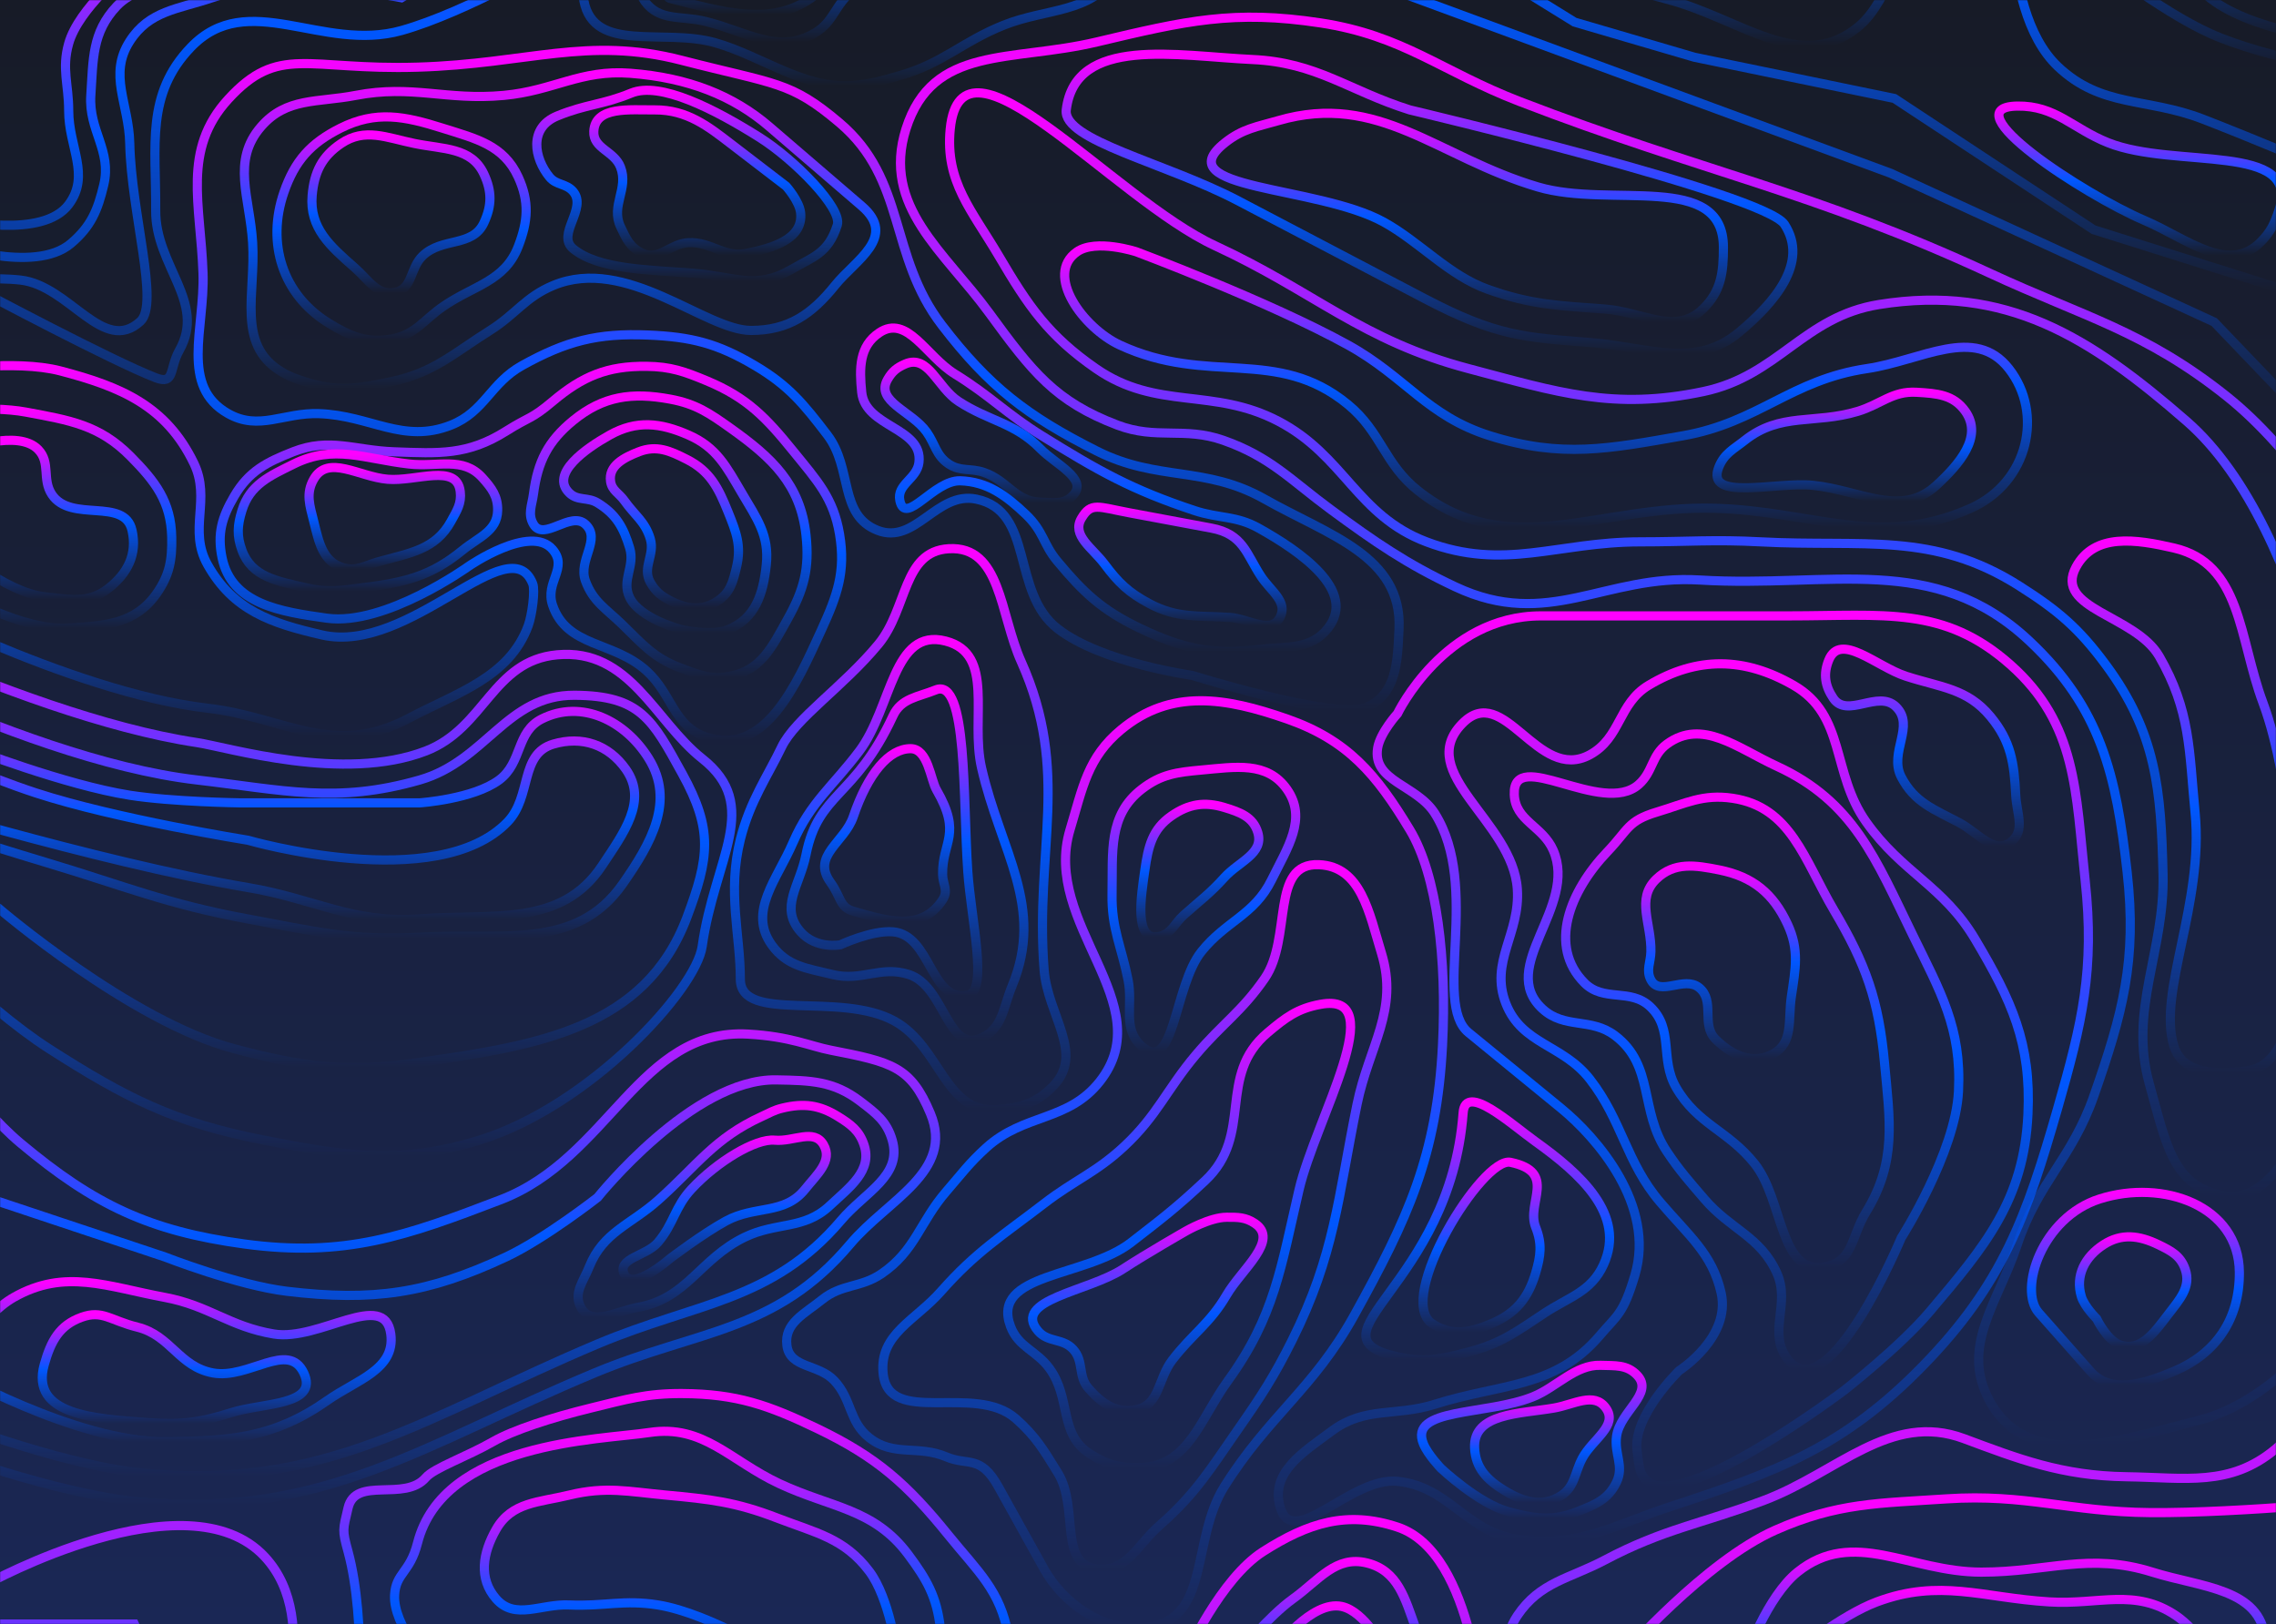 <svg width="1491" height="1064" viewBox="0 0 1491 1064" fill="none" xmlns="http://www.w3.org/2000/svg">
<rect width="1491" height="1064" fill="url(#paint0_linear_17_2)"/>
<mask id="mask0_17_2" style="mask-type:alpha" maskUnits="userSpaceOnUse" x="0" y="0" width="1491" height="1064">
<rect width="1491" height="1064" fill="#D9D9D9"/>
</mask>
<g mask="url(#mask0_17_2)">
<path d="M-164 376L-344 588L-324 643L-232 615L-69 599C-69 599 -12.039 658.762 32 687C82.376 719.301 114.265 735.541 173 747C227.045 757.544 261.384 763.236 314 747C386.21 724.718 456 648.5 460 620C468.131 562.068 499.218 527.995 460 497C429 472.5 412.604 424.62 365 429C322.564 432.905 317.826 476.974 279 492C225.098 512.86 149.5 489.588 129 486.5C9.5 468.5 -164 376 -164 376Z" stroke="url(#paint1_linear_17_2)" stroke-width="6"/>
<path d="M-161 401L-288 576L-311 589L-298 611L-102 576L-1 595C-1 595 85.323 668.9 153 687C199.151 699.343 227.706 702.754 275 696C351.981 685.006 422.639 673.79 450 601C464.703 561.886 467.163 543.6 447 507C427.243 471.137 419.501 455.816 376.5 455.5C331.898 455.172 318.42 498.524 275 511C220.201 526.745 185.637 517.566 129 511C8.68 497.052 -161 401 -161 401Z" stroke="url(#paint2_linear_17_2)" stroke-width="6"/>
<path d="M-147 446L-215 552L-184 557L-147 543L-78 531C-78 531 -12.363 552.328 30 565C81.291 580.342 109.345 592.326 162 602C205.647 610.019 230.698 616.586 275 614C328.617 610.871 377.253 623.036 408 579C426.722 552.185 442.22 524.803 425 497C409.645 472.208 381.097 457.988 355 471C337.936 479.508 342.31 499.634 327 511C310.03 523.598 275 526 275 526H157C157 526 112.844 525.373 85 521C42.763 514.367 -20 490 -20 490L-83 460L-147 446Z" stroke="url(#paint3_linear_17_2)" stroke-width="6"/>
<path d="M-130 461.5L-179.5 533.5L-84 519.5C-84 519.5 63.918 564.935 162.5 581.5C206.137 588.833 230.869 605.231 275 602C323.498 598.449 367.679 607.562 394.5 567C408.475 545.866 424.568 524.73 410 504C398.709 487.933 381.34 481.962 362.5 487.5C340.331 494.017 348.526 521.854 332.5 538.5C286.341 586.446 162.5 550.5 162.5 550.5C162.5 550.5 76.375 536.745 23.5 519.5C-9.008 508.897 -58 487.5 -58 487.5L-130 461.5Z" stroke="url(#paint4_linear_17_2)" stroke-width="6"/>
<path d="M-126 631L-323 678L-373.5 738.5L-360 823.5L-195.5 891L-43.5 949C-43.5 949 37.263 979.04 91.5 984C211.962 995.016 277.863 946.079 389.5 899.5C457.116 871.288 508.371 872.806 557 815C581.408 785.986 625.468 767.738 609.5 729.5C596.679 698.798 584.477 695.899 544 688C530.688 685.402 517.816 679.056 490 677.5C418.728 673.514 399.093 758.73 328 786C265.838 809.845 225.97 823.976 160 815C97.823 806.54 61.627 789.265 13.5 749C-17.429 723.123 -53 670 -53 670L-126 631Z" stroke="url(#paint5_linear_17_2)" stroke-width="6"/>
<path d="M-360 743.5L-344 816.5L-44.5 927C-44.5 927 37.263 959.38 92.5 965C213.217 977.282 279.687 927.631 391.5 880.5C455.875 853.365 505.824 852.788 551 799.5C566.727 780.949 591.218 770.375 584.5 747C581.009 734.853 574.046 729.543 564.122 721.974L563.5 721.5C546.051 708.185 530.955 707.91 509.141 707.512L508.5 707.5C453.811 706.499 391.5 784.5 391.5 784.5C391.5 784.5 356.803 811.637 331.5 823.5C280.14 847.58 244.326 852.714 188 846C155.774 842.159 108 823.5 108 823.5L-9 784.5L-60.5 714L-144 651L-324 691L-360 743.5Z" stroke="url(#paint6_linear_17_2)" stroke-width="6"/>
<path d="M9 850C-12.638 862.304 -33.5 897.5 -33.5 897.5C-33.5 897.5 49.774 944.97 108 944.5C150.905 944.154 179.397 942.173 214.5 917.5C233.708 903.999 259.076 897.276 256 874C252.086 844.382 208.979 878.851 179.5 874C150.437 869.218 136.956 855.389 108 850C69.991 842.926 42.608 830.89 9 850Z" stroke="url(#paint7_linear_17_2)" stroke-width="6"/>
<path d="M53.5 863C38.973 868.202 33.377 878.444 29 894C19.67 927.159 62.143 929.516 96.5 932C118.072 933.559 130.912 932.127 151.5 925.5C171.63 919.02 209.147 920.979 199 899.5C188.875 878.067 162.812 903.795 139.5 899.5C117.27 895.404 111.938 874.949 90 869.5C72.187 865.075 67.131 858.119 53.5 863Z" stroke="url(#paint8_linear_17_2)" stroke-width="6"/>
<path d="M-80.5 386.5C-80.5 386.5 45.197 453.452 136 464C187.242 469.952 217.954 496.994 268 470.5C299.849 453.639 333.479 443.792 346 410C348.535 403.159 350.673 386.795 349 382.5C334 344 268.379 429.175 211 416C177.512 408.311 152.887 399.923 136 370C123.12 347.177 138.413 327.091 127 303.5C108.908 266.103 79.695 253.497 39.5 243C9.839 235.254 -39 243 -39 243L-71.5 266.5L-112 340.5L-80.5 386.5Z" stroke="url(#paint9_linear_17_2)" stroke-width="6"/>
<path d="M-78.5 333L-55 373L-27 389C-27 389 14.967 413.252 44 411.5L44.81 411.451C68.875 410.001 88.594 408.813 102.5 389C111.099 376.749 112.807 366.965 112.5 352C112.024 328.776 101.839 315.511 85.5 299C65.067 278.352 45.554 275.344 17 270C-7.567 265.402 -47 270 -47 270L-78.5 333Z" stroke="url(#paint10_linear_17_2)" stroke-width="6"/>
<path d="M-46 312.5L-30 358.5C-30 358.5 3.175 388.174 29.5 391C45.755 392.745 58.119 395.567 71 385.5C83.628 375.631 90.013 363.137 86.5 347.5C81.576 325.584 46.433 342.708 34 324C27.334 313.968 33.386 303.146 25 294.5C11.813 280.904 -23.5 294.5 -23.5 294.5L-46 312.5Z" stroke="url(#paint11_linear_17_2)" stroke-width="6"/>
<path d="M214 405C183.416 400.736 151.793 395.732 145.5 365.5C142.215 349.717 145.342 338.905 153.5 325C163.025 308.765 174.484 302.892 192 296C215.985 286.563 232.243 295.058 258 296C287.752 297.088 306.308 298.367 331.5 282.5C347.365 272.508 347.662 275.081 362 263C381.609 246.478 397.86 239.718 423.5 240C439.365 240.175 448.353 243.402 463 249.5C489.521 260.542 501.935 273.664 520 296C535.171 314.757 546.008 326.209 550 350C554.144 374.7 548.414 390.222 538 413C521.342 449.437 501.154 495.225 463 483C441.148 475.999 440.514 454.897 423.5 439.5C401.77 419.837 371.459 424.237 362 396.5C356.832 381.346 372.423 372.155 362 360C347.474 343.06 307 371 307 371C307 371 252.299 410.34 214 405Z" stroke="url(#paint12_linear_17_2)" stroke-width="6"/>
<path d="M158.5 334.5C155.52 344.207 155.022 350.961 158.5 360.5C164.947 378.182 181.694 380.63 200 385C214.434 388.446 223.28 386.879 238 385C264.909 381.566 282.01 377.684 303 360.5C313.49 351.913 325.705 348.053 326 334.5C326.201 325.242 322.204 319.875 316 313C303.223 298.841 286.951 306.143 268 304C238.702 300.687 218.926 290.923 192.5 304C176.513 311.912 163.735 317.448 158.5 334.5Z" stroke="url(#paint13_linear_17_2)" stroke-width="6"/>
<path d="M205.5 341.5C208.923 355.217 211.384 368.199 225 372C233.781 374.451 239.22 370.456 248 368C268.456 362.278 285.321 360.143 295.5 341.5C299.319 334.507 302.453 329.91 301.5 322C299.251 303.324 272.746 315.573 254 314C235.126 312.416 214.842 297.524 205.5 314C200.203 323.342 202.9 331.08 205.5 341.5Z" stroke="url(#paint14_linear_17_2)" stroke-width="6"/>
<path d="M375.5 275.5C358.998 288.997 352.29 302.365 349.5 323.5C348.478 331.244 345.54 336.768 349.5 343.5C356.232 354.945 373.723 334.516 383.5 343.5C394.14 353.277 378.563 366.92 383.5 380.5C388.471 394.175 397.064 398.861 407.5 409C420.804 421.927 428.153 430.93 445.5 437.5C457.718 442.128 465.681 445.521 478.5 443C498.822 439.004 505.91 423.587 516 405.5C526.71 386.301 530.397 372.353 528 350.5C524.35 317.219 505.784 299.906 478.5 280.5C464.551 270.579 455.832 264.612 439 261.5C414.03 256.883 395.157 259.424 375.5 275.5Z" stroke="url(#paint15_linear_17_2)" stroke-width="6"/>
<path d="M399.5 285C383.697 293.808 359.999 310.419 373 323C378.503 328.325 384.976 325.491 391.5 329.5C403.549 336.903 408.428 345.458 412.5 359C416.154 371.155 406.964 380.079 412.5 391.5C419.308 405.543 446.5 412.5 446.5 412.5C446.5 412.5 465.963 416.979 477 412.5C494.842 405.258 500.013 389.153 502 370C504.001 350.715 495.836 339.709 486 323C475.765 305.613 469.483 293.089 451 285C432.575 276.936 417.067 275.208 399.5 285Z" stroke="url(#paint16_linear_17_2)" stroke-width="6"/>
<path d="M418.5 296C408.721 299.816 398.395 305.126 400 315.5C400.92 321.444 405.53 323.087 409 328C415.811 337.643 422.629 341.685 426 353C429.177 363.667 420.52 371.812 426 381.5C429.402 387.513 432.878 390.297 439 393.5C449.9 399.202 460.369 400.478 470.5 393.5C478.539 387.962 480.202 381.05 482.482 371.573L482.5 371.5C485.827 357.672 482.324 348.688 477 335.5C470.595 319.635 465.251 308.752 450 301C438.897 295.356 430.103 291.472 418.5 296Z" stroke="url(#paint17_linear_17_2)" stroke-width="6"/>
<path d="M586 669C550.246 649.183 485 670.667 485 641.5C485 612.333 476.369 584.675 485 550C491.25 524.893 503 508.333 512 489.5C521 470.667 552.481 449.928 575.5 422C594.776 398.614 591.246 361.274 621.5 359.5C655.781 357.49 654.932 402.174 669 433.5C701.406 505.661 677.875 556.634 684 635.5C686.305 665.183 710.697 690.099 690 711.5C679.234 722.632 668.937 725.767 653.5 727C618.855 729.766 616.398 685.849 586 669Z" stroke="url(#paint18_linear_17_2)" stroke-width="6"/>
<path d="M519.5 552C508.89 576.534 489.986 597.233 505.5 619C515.586 633.152 528.621 634.365 545.5 638.5C564.466 643.146 576.939 632.438 595.5 638.5C618.915 646.147 620.627 690.305 643 680C656.992 673.555 657.104 660.231 663 646C684.582 593.905 655.565 557.971 643 503C635.493 470.159 652.117 428.426 619.5 420C584.895 411.06 584.469 463.424 563 492C545.616 515.139 530.988 525.436 519.5 552Z" stroke="url(#paint19_linear_17_2)" stroke-width="6"/>
<path d="M528 560C523.977 580.303 510.447 594.539 524.5 610.5C534.675 622.056 550.5 619 550.5 619C550.5 619 571.174 609.325 585 610.5C609.987 612.623 609.373 656.726 634 652C647.5 649.409 636.214 602.555 634 571C630.697 523.925 634 443.5 613 452C601.142 456.799 590.374 457.391 585 469C560 523 536.137 518.933 528 560Z" stroke="url(#paint20_linear_17_2)" stroke-width="6"/>
<path d="M544 578C551.193 587.997 549.918 594.376 559 597C581.5 603.5 603.829 610.396 617.5 589.5C621.5 583.386 617.606 579.443 617.5 573C617.143 551.273 630.441 546.752 613.5 517.5C609.564 510.703 608 490.5 596.5 490.5C582.411 490.5 568.661 506.606 559 535C553.219 551.993 531.506 560.634 544 578Z" stroke="url(#paint21_linear_17_2)" stroke-width="6"/>
<path d="M387 922.5C361.324 928.766 336.068 936.997 323 944.5C306.106 954.199 284.291 961.817 279 968C265.09 984.254 232.943 966.732 228 988C224.63 1002.5 224.069 1002.15 228 1016.5C240.446 1061.95 234.5 1137 234.5 1137L325 1192L472 1205L621.5 1172C621.5 1172 667.492 1113.01 660.5 1071.5C655.555 1042.14 640.208 1029.16 621.5 1006C594.286 972.315 574.534 954.75 535.5 936C503.311 920.539 482.708 913.235 447 913C423.277 912.844 410.047 916.876 387 922.5Z" stroke="url(#paint22_linear_17_2)" stroke-width="6"/>
<path d="M425.5 938.5C392.5 943.5 290.457 944.463 273.5 1011C268.533 1030.49 259.265 1030.51 258.5 1045C257.427 1065.32 282 1091.5 282 1091.5L343 1079L418.5 1072.5L494.5 1107.5L557 1161.5L595 1135C595 1135 619.209 1094.29 616 1066.5C613.653 1046.17 607.216 1034.91 595 1018.5C572.512 988.283 544.618 987.958 510.5 972C478.181 956.883 460.777 933.155 425.5 938.5Z" stroke="url(#paint23_linear_17_2)" stroke-width="6"/>
<path d="M325 1002C316.205 1017.44 313.315 1034.11 325 1047.5C337.37 1061.67 354.209 1050.65 373 1051.5C395.627 1052.53 408.641 1047.88 431 1051.5C465.7 1057.12 513.5 1087.5 513.5 1087.5L563 1127.5L587.5 1083C587.5 1083 582.758 1047.11 569.5 1029.5C553.084 1007.69 534.461 1004.34 509 994.5C481.853 984.009 464.979 982.197 436 979.5C411.503 977.22 396.908 973.692 373 979.5C352.883 984.388 335.247 984.012 325 1002Z" stroke="url(#paint24_linear_17_2)" stroke-width="6"/>
<path d="M515.5 881.5C517.433 896.45 536.181 893.511 546.5 904.5C558.26 917.024 555.991 931.387 569.5 942C585.476 954.551 601.298 946.563 620 954.5C634.09 960.48 642.285 952.911 654 974L684 1028C695.716 1049.09 722.215 1070.31 752.5 1066C792.891 1060.25 780.332 1008.57 802 974C831.163 927.476 860.377 910.022 887 862C922.359 798.221 941.326 757.332 945 684.5C947.807 628.87 941.617 573.5 923.5 543.5C901.63 507.284 882.954 484.914 843 471C802.902 457.035 767.237 450.96 734.5 478C712.349 496.297 709.339 516.006 701 543.5C682.169 605.592 760.628 657.511 720.5 708.5C699.665 734.975 670.923 729.331 646 752C634.855 762.137 629.859 769.108 620 780.5C602.438 800.792 599.673 819.382 577.5 834.5C563.773 843.859 551.428 841.064 538.5 851.5C527.013 860.773 513.607 866.859 515.5 881.5Z" stroke="url(#paint25_linear_17_2)" stroke-width="6"/>
<path d="M578.5 899.5C581.747 935.292 638.58 905.691 665.5 929.5C678.636 941.118 683.748 950.103 693 965C707.082 987.674 692.884 1026 719.5 1028C738.627 1029.44 745.069 1012.14 759.5 999.5C783.408 978.567 792.814 962.559 811 936.5C826.294 914.586 834.568 901.912 846.5 878C874.44 822.007 876.453 784.807 889 723.5C896.852 685.132 916.469 661.947 905 624.5C896.877 597.978 891.714 567.658 864 566.5C831.8 565.154 846.791 614.465 828.5 641C813.591 662.629 800.439 670.921 783.5 691C764.307 713.75 758.252 730.683 736.5 751C718.087 768.198 703.963 773.128 684 788.5C656.563 809.626 639.407 820.031 616.5 846C599.548 865.219 576.185 873.978 578.5 899.5Z" stroke="url(#paint26_linear_17_2)" stroke-width="6"/>
<path d="M787 623.5C769.152 645.852 769.404 704.476 748 685.5C735.02 673.992 742.376 659.016 739 642C734.671 620.175 728.095 608.247 728.5 586C729.01 558.003 725.833 534.109 748 517C760.661 507.228 771.072 505.946 787 504.5C809.316 502.474 830.051 498.713 843 517C856.617 536.229 843.399 555.356 833 576.5C821.666 599.546 803.026 603.43 787 623.5Z" stroke="url(#paint27_linear_17_2)" stroke-width="6"/>
<path d="M662 869C667.164 882.705 678.839 884.689 687.5 896.5C701.806 916.011 693.572 939.536 714 952.5C725.278 959.658 733.647 961.862 747 961.5C778.607 960.643 785.955 930.109 804.5 904.5C835.048 862.316 839.117 830.21 851 779.5C861.897 732.997 911.982 649.401 865 658C849.962 660.753 842.191 666.65 830.5 676.5C796.742 704.941 821.689 743.296 789.5 773.5C769.793 791.992 760.478 798.851 741 814C711.327 837.08 648.744 833.823 662 869Z" stroke="url(#paint28_linear_17_2)" stroke-width="6"/>
<path d="M735.5 831.5C713.037 846.174 662.636 851.544 680 872C686.556 879.723 696.154 876.532 703 884C710.228 891.885 705.977 901.431 713 909.5C721.838 919.654 731.312 926.201 744.5 923.5C759.844 920.357 758.454 903.417 768 891C781.18 873.855 792.605 867.18 803.5 848.5C813.438 831.461 838.413 812.44 822 801.5C815.926 797.451 811.016 797.47 803.776 797.499L803.5 797.5C792.571 797.541 777 806.5 777 806.5C777 806.5 751.34 821.152 735.5 831.5Z" stroke="url(#paint29_linear_17_2)" stroke-width="6"/>
<path d="M542 285C558.751 306.936 549.272 337.505 575 347.5C599.637 357.07 613.602 321.721 639.5 327C677.932 334.833 661.969 388.011 693 412C721.776 434.245 781 442.5 781 442.5C781 442.5 875.5 472 895 463.5C914.979 454.791 915.496 433.771 916.5 412C918.701 364.271 870.079 350.538 828.5 327C789.614 304.986 758.399 315.619 718.5 295.5C672.89 272.501 648.081 253.536 617 213C581.941 167.275 593.952 117.757 550 80.5C517.714 53.131 508.5 55.5 446.5 39.5C384.5 23.5 346.137 41.852 273.5 44C200.862 46.148 182.669 28.777 149.5 65C119.121 98.176 131.483 134.042 133 179C134.231 215.481 117.697 253.086 149.5 271C169.745 282.404 185.778 270.183 209 271C242.886 272.192 263.997 291.041 295.5 278.5C317.52 269.734 321.278 251.003 342 239.5C370.985 223.409 391.376 218.159 424.5 219.5C452.907 220.65 470.023 225.038 494.5 239.5C516.615 252.566 526.41 264.584 542 285Z" stroke="url(#paint30_linear_17_2)" stroke-width="6"/>
<path d="M165.5 159C167.541 192.487 155.056 225.211 183.5 243C189.282 246.616 193.019 247.875 199.5 250C220.652 256.935 234.729 254.64 256.5 250C284.26 244.083 296.963 231.595 321 216.5C337.839 205.925 344.139 194.633 362.5 187C410.394 167.089 462 216.5 492 216.5C516.373 216.5 531.748 206.012 547 187C560.407 170.287 588.126 155.307 564.5 135L504 83C480.373 62.693 450.963 50.927 413 48C380.193 45.471 362.763 59.458 330 62.5C292.281 66.002 270.191 55.305 233 62.5C207.962 67.344 187.687 63.716 171 83C151.528 105.502 163.689 129.298 165.5 159Z" stroke="url(#paint31_linear_17_2)" stroke-width="6"/>
<path d="M186 126C174.491 159.327 185.03 192.928 215 211.5C229.371 220.406 240.374 225.071 257 222C272.021 219.225 277.457 209.719 290 201C310.306 186.883 330.558 184.558 339.5 161.5C345.924 144.933 346.883 132.162 339.5 116C329.935 95.062 311.95 90.93 290 84C265.049 76.122 246.389 72.272 223 84C203.46 93.798 193.135 105.338 186 126Z" stroke="url(#paint32_linear_17_2)" stroke-width="6"/>
<path d="M454 179C424.18 176.734 392 176.5 375.5 163C364.166 153.727 384.961 136.678 375.5 125.5C370.913 120.081 364.506 121.487 360 116C350.009 103.834 346.059 83.811 365 76C383.94 68.19 394.56 68.811 413.5 61C432.44 53.19 468.13 71.513 497.5 90C520.31 104.357 552 136.5 548.5 147.5C542.579 166.107 532.583 168.304 518.5 176.5C494.887 190.242 481.242 181.07 454 179Z" stroke="url(#paint33_linear_17_2)" stroke-width="6"/>
<path d="M232.21 175.245L232.5 175.5C241.59 183.47 247.167 193.975 259 191.5C270.468 189.101 268.47 175.531 277 167.5C289.912 155.343 309.517 162.078 317 146C322.273 134.67 322.298 125.318 317 114C308.771 96.421 290.51 97.921 271.5 94C253.141 90.213 239.06 83.546 223.5 94C210.875 102.483 205.821 112.847 204.5 128C202.642 149.323 216.146 161.162 232.21 175.245Z" stroke="url(#paint34_linear_17_2)" stroke-width="6"/>
<path d="M406.5 109.5C411.966 123.716 400.003 134.725 406.5 148.5C410.286 156.527 412.889 162.398 421 166C431.995 170.883 438.983 159.566 451 159C466.073 158.29 474.21 168.994 489 166C505.956 162.567 526.253 156.711 524.5 139.5C523.712 131.764 515 122 515 122L478.5 94C464.246 83.065 450.154 71.839 429 72C412.45 72.126 389.887 69.474 389 86C388.387 97.426 402.393 98.82 406.5 109.5Z" stroke="url(#paint35_linear_17_2)" stroke-width="6"/>
<path d="M564.5 257C566.822 280.06 604.735 279.985 602 303C600.712 313.839 587.237 317.322 589.5 328C593.078 344.885 611.748 314.507 629 315C646.808 315.509 659.111 324.701 672 337C683.775 348.236 683.327 356.463 692.5 367.5C709.888 388.42 721.974 399.734 746.5 411.5C774.403 424.886 793.778 429.232 824.5 425.5C842.955 423.258 858.526 426.128 870 411.5C889.223 386.994 851.693 361.185 824.5 346C809.652 337.709 798.642 339.851 782.5 334.5C741.221 320.815 719.455 308.425 682.5 285.5C659.296 271.105 648.748 259.324 625.5 245C606.753 233.449 594.292 205.741 576 218C562.81 226.84 562.909 241.201 564.5 257Z" stroke="url(#paint36_linear_17_2)" stroke-width="6"/>
<path d="M753 395.5C771.366 405.267 784.742 403.151 805.5 404.5C818.36 405.336 832.46 415.884 838.5 404.5C843.946 394.236 832.357 387.226 826 377.5C816.33 362.705 814.393 349.905 793.5 346L740 336C719.107 332.095 714.851 328.877 708.5 339.5C701.779 350.743 715.672 358.998 723.5 369.5C732.678 381.812 739.442 388.29 753 395.5Z" stroke="url(#paint37_linear_17_2)" stroke-width="6"/>
<path d="M581.5 248.5C573.126 263.011 597.315 269.329 607 283C612.76 291.132 613.197 298.488 621.5 304C629.194 309.108 635.748 306.551 644.5 309.5C659.978 314.715 665.173 328.547 681.5 329C690.075 329.238 697.15 330.774 703 324.5C712.938 313.842 691.704 304.404 681.5 294C664.592 276.76 648.254 276.148 628 263C614.005 253.916 608.319 231.891 593 238.5C587.535 240.857 584.474 243.345 581.5 248.5Z" stroke="url(#paint38_linear_17_2)" stroke-width="6"/>
<path d="M-9 1038C-9 1038 122.509 965.043 173.5 1020C213.21 1062.8 177.5 1142 177.5 1142L286.5 1216L373.5 1291.5L241 1368.5L-20.5 1414L-351 1447.5L-480 1253L-467 1026.5L-378 904L-206.5 935.5L-9 1038Z" stroke="url(#paint39_linear_17_2)" stroke-width="6"/>
<path d="M-449 1239L-341 1368L-250.5 1398.5L-121.5 1368L68.5 1333.5L182.5 1239L133 1159L88 1064H-31L-190.5 971.5L-365 924L-449 1038.5V1239Z" stroke="url(#paint40_linear_17_2)" stroke-width="6"/>
<path d="M-423 1045V1228L-319.5 1346.5L-220.5 1370.5L-93.5 1346.5L42.5 1303.5L85.5 1195.5L-74 1105L-179.5 1019L-354 956.5L-423 1045Z" stroke="url(#paint41_linear_17_2)" stroke-width="6"/>
<path d="M410 1248L427.5 1344.5L461 1414.5L596 1464L736.5 1362L843.5 1248L971.5 1127C971.5 1127 966.789 1017.48 915.5 1000.5C882.34 989.524 856.97 997.749 827.5 1016.5C799.593 1034.26 777 1084.5 777 1084.5H706.5L683.5 1137.5L641.5 1204L527.5 1221.5L410 1248Z" stroke="url(#paint42_linear_17_2)" stroke-width="6"/>
<path d="M915.5 970.5C884.908 967.358 846.519 1016.69 838.5 987C832.385 964.359 853.678 951.49 872.5 937.5C894.356 921.255 914.036 928.212 940 920C983.564 906.221 1018.38 909.788 1048 875C1059.57 861.409 1063.38 861.053 1071 835.5C1084.66 789.689 1046.13 745.331 1022.5 726L962 676.5C938.373 657.169 970.138 581.021 940 533C928.155 514.128 898.847 511.98 902.5 490C904.163 479.989 915.5 467.5 915.5 467.5C915.5 467.5 946.235 403.5 1009.5 403.5H1171.5C1234.76 403.5 1273.47 396.896 1317 435.5C1360.75 474.302 1359.76 518.855 1366 577C1372.25 635.277 1364.16 669.66 1348 726C1327.53 797.36 1311.76 841.288 1260 894.5C1208.37 947.572 1164.89 964.024 1094.5 987C1056.35 999.455 1033.7 1014.42 994 1008.5C960.314 1003.47 949.381 973.979 915.5 970.5Z" stroke="url(#paint43_linear_17_2)" stroke-width="6"/>
<path d="M958.5 729C950 843 852.824 875.267 916 889C933.985 892.91 945.214 890.236 963 885.5C983.591 880.017 993.743 872.279 1011.5 860.5C1027.92 849.61 1042.33 846.428 1050.5 828.5C1065.39 795.812 1035.2 768.923 1006 748C989.76 736.363 959.985 709.076 958.5 729Z" stroke="url(#paint44_linear_17_2)" stroke-width="6"/>
<path d="M989.5 761.5C971.157 757.654 914 850.5 938 867C950.711 875.739 963.332 873.101 977.5 867C993.139 860.265 1001.17 850.329 1006 834C1009.32 822.765 1010.34 814.884 1006 804C999.624 787.995 1020.5 768 989.5 761.5Z" stroke="url(#paint45_linear_17_2)" stroke-width="6"/>
<path d="M994 582.5C991.028 537.956 926.247 506.338 958 474C985.439 446.056 1007.07 513.172 1041.5 494.5C1061.96 483.403 1060.04 460.968 1080 449C1111.82 429.924 1142.84 430.499 1175 449C1209.3 468.732 1199.65 506.198 1222.5 538.5C1246.2 571.998 1273.06 580.209 1294 615.5C1317.83 655.663 1330.7 683.351 1328.5 730C1325.84 786.371 1300.54 816.29 1264.13 859.351L1264 859.5C1244.81 882.187 1208 911 1208 911C1208 911 1104.5 989 1080 971C1073.28 966.061 1073.73 959.251 1072.5 951C1069.07 927.935 1100 898 1100 898C1100 898 1134.09 876.275 1127.5 847C1121.72 821.338 1106.16 809.466 1087.5 787.5C1065.17 761.21 1062.7 734.213 1041.5 707C1023.74 684.203 997.053 684.401 986.5 657.5C975.751 630.097 995.959 611.87 994 582.5Z" stroke="url(#paint46_linear_17_2)" stroke-width="6"/>
<path d="M1058 678.5C1083.9 698.158 1073.93 727.467 1092 754.5C1100.57 767.329 1106.47 773.776 1116.5 785.5C1133.74 805.642 1153.06 809.85 1164 834C1173.26 854.452 1157.38 873.544 1171.5 891C1198.26 924.089 1245.5 811 1245.5 811C1245.5 811 1280.99 755.199 1283 715C1285.08 673.344 1271.26 649.996 1253 612.5C1228.73 562.686 1214.33 525.164 1164 502C1137.94 490.009 1115.16 470.584 1092 487.5C1081.81 494.944 1082.97 505.657 1073.5 514C1049.54 535.105 990.896 488.59 992 520.5C992.601 537.878 1010.54 541.065 1017.5 557C1033.79 594.305 980.493 633.494 1010.5 661C1025.07 674.358 1042.25 666.548 1058 678.5Z" stroke="url(#paint47_linear_17_2)" stroke-width="6"/>
<path d="M1053 558C1028.32 583.845 1013.95 619.835 1038 644C1050.59 656.653 1068 647.268 1081 659.5C1096.83 674.395 1087.13 693.677 1098 712.5C1112.02 736.775 1132.05 740.56 1149.5 762.5C1168.41 786.273 1165.64 835.547 1195.5 830C1214.24 826.519 1212.54 810.253 1222.5 794C1242.65 761.125 1238.06 734.393 1234.5 696C1230.72 655.236 1222.33 631.744 1201.5 596.5C1181.81 563.176 1173.29 528.709 1135 523C1115.57 520.102 1104.32 526.343 1085.5 532C1066.15 537.817 1066.95 543.387 1053 558Z" stroke="url(#paint48_linear_17_2)" stroke-width="6"/>
<path d="M732 278.5C757.629 288.25 775.636 279.392 801.5 288.5C832.408 299.385 845.598 314.592 872 334C900.585 355.012 921.386 369.424 953.5 384.5C1014.46 413.119 1051.11 376.198 1113.5 380C1199.13 385.218 1266.99 361.252 1329.5 420C1376.3 463.984 1386.36 507.671 1393.5 571.5C1399.95 629.187 1390.72 663.729 1371.5 718.5C1357.39 758.712 1334.96 775.063 1321.5 815.5C1308.67 854.062 1283.89 882.402 1303.5 918C1329.42 965.057 1388.4 943.59 1440.5 930.5C1529.03 908.26 1596 756 1596 756L1615.5 502C1615.5 502 1546.75 329.781 1458.5 259.5C1405.14 217.009 1365.38 207.699 1303.5 179C1187.33 125.121 1114.97 112.589 995.5 66.5C944.384 46.781 919.166 23.235 865 15C808.233 6.369 777.013 13.6 718.5 27.5C662.171 40.882 610.972 29.302 593.5 84.5C577.436 135.251 618.779 164.942 648 205C676.286 243.775 691.26 263.001 732 278.5Z" stroke="url(#paint49_linear_17_2)" stroke-width="6"/>
<path d="M718 241.5C686.826 219.889 673.742 200.69 654.5 168C636.785 137.906 619.057 119.251 622.5 84.5C629.8 10.811 728.804 129.885 796 161C861.378 191.274 892.348 223.076 962 241.5C1020.42 256.953 1056.88 268.989 1116 256.5C1165.04 246.14 1181.51 207.429 1231 199.5C1314.11 186.186 1369.06 220.687 1432.5 276C1514.96 347.89 1538 535.5 1538 535.5L1524 699C1524 699 1498.9 790.547 1457.5 783.5C1423.38 777.693 1419.28 750.201 1408 710C1394.45 661.699 1418.15 623.152 1417 573C1415.72 517.357 1412.58 480.263 1379.5 435.5C1361.76 411.489 1348.19 400.021 1323 384C1266.33 347.964 1220.56 358.576 1153.5 355C1122.69 353.357 1105.35 355 1074.5 355C1019.83 355 985.635 374.349 934.5 355C888.807 337.711 880.796 298.633 837.5 276C794.453 253.497 757.919 269.174 718 241.5Z" stroke="url(#paint50_linear_17_2)" stroke-width="6"/>
<path d="M820.5 39C771.196 36.736 704.408 22.998 698.5 72C696.089 92 763.356 106.506 811 131.5L933 195.5C980.644 220.493 998.407 220.933 1042.5 224.5C1080.36 227.562 1110.38 241.876 1139.5 217.5C1162.39 198.345 1185.27 172.023 1169 147C1156 127 923.5 72 923.5 72C883.225 59.274 862.694 40.937 820.5 39Z" stroke="url(#paint51_linear_17_2)" stroke-width="6"/>
<path d="M733.5 226C709.737 214.938 683.997 179.989 705.5 165C717.995 156.291 744.5 165 744.5 165C744.5 165 831.251 197.453 883 226C920.753 246.826 934.867 272.575 976 285.5C1023.13 300.309 1053.84 294.044 1102.5 285.5C1151.84 276.836 1173.44 248.831 1223 241.5C1258.93 236.186 1293.59 212.92 1316 241.5C1338.86 270.65 1329 316 1291 333C1231.11 359.792 1188.58 334.801 1123 333C1047.13 330.917 988.46 368.665 929 321.5C906.709 303.818 904.976 283.073 883 265C836.399 226.674 791.5 253 733.5 226Z" stroke="url(#paint52_linear_17_2)" stroke-width="6"/>
<path d="M1424 359C1399.19 353.275 1372.09 349.089 1360 371.5C1345.17 398.977 1398.87 402.969 1414.5 430C1435.06 465.552 1434.04 491.624 1438 532.5C1443.77 592.027 1413.5 650 1424 685C1429.75 704.163 1452.7 704.362 1472.5 701.5C1511.43 695.873 1504.5 606 1504.5 606C1504.5 606 1502.63 514.326 1482.5 460.5C1466.47 417.648 1468.58 369.285 1424 359Z" stroke="url(#paint53_linear_17_2)" stroke-width="6"/>
<path d="M877 1153L818 1115.5L811 1083.5C811 1083.5 830.854 1059.1 847 1047.5C864.091 1035.22 875.067 1018.95 895.5 1024C915.821 1029.02 920.441 1047.29 927.5 1067C935.665 1089.79 927.5 1129 927.5 1129L877 1153Z" stroke="url(#paint54_linear_17_2)" stroke-width="6"/>
<path d="M835.5 1080.5V1102L869.5 1127L907 1117.5V1080.5C907 1080.5 894.113 1055.78 879 1052.5C859.256 1048.22 835.5 1080.5 835.5 1080.5Z" stroke="url(#paint55_linear_17_2)" stroke-width="6"/>
<path d="M1143 288.5C1166.39 269.978 1188.43 278.096 1217 269.5C1232.14 264.946 1239.72 256.076 1255.5 257C1268.89 257.784 1279.76 258.542 1287.5 269.5C1299.24 286.114 1283.47 304.226 1268.5 318C1245.37 339.287 1219.26 321.363 1188 318C1163.48 315.362 1116.81 328.886 1126 306C1129.55 297.158 1135.53 294.415 1143 288.5Z" stroke="url(#paint56_linear_17_2)" stroke-width="6"/>
<path d="M906.5 145.5C862.719 121.322 763.309 124.571 802.5 93.5C814.093 84.309 823.293 83.128 837.5 79C903.306 59.879 941.783 103.072 1007.5 122.5C1055.35 136.645 1128.93 112.107 1129 162C1129.02 178.672 1127.5 190.924 1115.5 202.5C1097.51 219.854 1076.42 204.381 1051.5 202.5C1021.09 200.205 1003.21 199.778 974.5 189.5C949.162 180.43 930.059 158.511 906.5 145.5Z" stroke="url(#paint57_linear_17_2)" stroke-width="6"/>
<path d="M987.5 1141.5L896.5 1226L857.5 1252L734.5 1392.5L760.5 1464L887.5 1509.5L1090.5 1516L1137 1392.5L1155.5 1275.5L1212.5 1204L1367 1226L1498.5 1295L1580 1161L1657 1001.5L1598.5 891L1527 878C1527 878 1514.63 929.484 1490.5 949.5C1460.7 974.221 1431.72 968.031 1393 967.5C1350.28 966.914 1321.5 955.5 1286.5 942.5C1238.36 924.62 1203.56 964.91 1155.5 983C1114.9 998.28 1089.83 1001.7 1051.5 1022C1028 1034.45 1008.83 1036.42 994 1058.5C975.867 1085.49 987.5 1141.5 987.5 1141.5Z" stroke="url(#paint58_linear_17_2)" stroke-width="6"/>
<path d="M787.5 1452.5L761.5 1392.5L898 1271.5L998 1165L1015 1103L1063 1084.5C1063 1084.5 1116.83 1022.98 1163 1002.5C1203.65 984.471 1230.63 984.973 1275 982C1327.14 978.506 1356.25 990.573 1408.5 991C1467.96 991.486 1560.5 982 1560.5 982L1521.5 1095L1488 1171.5L1303.5 1165L1195.5 1182L1133 1271.5L1120 1384.5L1063 1492.5L882.5 1486L787.5 1452.5Z" stroke="url(#paint59_linear_17_2)" stroke-width="6"/>
<path d="M1163 1157.5L1342.5 1141.5L1451.5 1128.5C1451.5 1128.5 1486.42 1098.66 1484 1074C1480.71 1040.54 1442.08 1040.07 1410 1030C1368.27 1016.9 1341.74 1030 1298 1030C1250.94 1030 1214.17 1000.51 1177.5 1030C1157.56 1046.04 1143.5 1086 1143.5 1086L1163 1157.5Z" stroke="url(#paint60_linear_17_2)" stroke-width="6"/>
<path d="M1175 1083.5L1190.5 1135L1314 1118.5H1412.5L1455.5 1092.5C1455.5 1092.5 1440.19 1068.38 1425.5 1058.5C1398.45 1040.3 1375.04 1051.52 1342.5 1049.5C1298.46 1046.76 1270.84 1034.06 1229.5 1049.5C1206 1058.28 1175 1083.5 1175 1083.5Z" stroke="url(#paint61_linear_17_2)" stroke-width="6"/>
<path d="M1085 576C1071.64 588.939 1081.88 604.904 1081.5 623.5C1081.35 630.723 1078.14 635.603 1081.5 642C1087.29 653.027 1103.26 639.238 1113 647C1123.91 655.697 1114.03 671.236 1124 681C1134.79 691.57 1148.23 697.719 1161.5 690.5C1175.01 683.152 1171.27 668.213 1173.5 653C1176.2 634.621 1178.82 622.347 1171 605.5C1161.64 585.337 1148.29 574.402 1126.5 570C1110.45 566.757 1096.76 564.608 1085 576Z" stroke="url(#paint62_linear_17_2)" stroke-width="6"/>
<path d="M1245.5 509C1237.2 493.008 1254.93 475.542 1242 463C1230.4 451.754 1210.02 470.904 1201 457.5C1195.51 449.341 1194.34 441.625 1198 432.5C1205.51 413.807 1229.35 436.766 1248.5 443C1271.34 450.433 1288.71 450.976 1304 469.5C1317.44 485.788 1319.47 499.906 1320.5 521C1321.08 532.954 1326.9 544.09 1317.5 551.5C1306.39 560.259 1296 545.625 1283.5 539C1266.79 530.146 1254.21 525.782 1245.5 509Z" stroke="url(#paint63_linear_17_2)" stroke-width="6"/>
<path d="M1004.5 915C973.594 927.563 922.611 922 932.5 946C935.431 953.115 944 962 944 962C944 962 968.555 985.2 988.5 990.5C1005.3 994.963 1016.82 996.843 1033 990.5L1033.08 990.469C1044.86 985.852 1053.56 982.437 1059 971C1064.03 960.418 1057.42 952.609 1059 941C1061.22 924.663 1083.84 912.965 1072.5 901C1065.82 893.953 1058.2 894.838 1048.5 894.5C1032.26 893.934 1019.55 908.881 1004.5 915Z" stroke="url(#paint64_linear_17_2)" stroke-width="6"/>
<path d="M1018 922.5C995.624 926.342 965.025 925.817 966 948.5C966.572 961.813 974.128 969.556 985.5 976.5C997.887 984.064 1010.26 987.792 1022.5 980C1031.8 974.084 1031.37 965.253 1036.5 955.5C1043.13 942.899 1060.28 934.082 1052 922.5C1044.28 911.699 1031.09 920.253 1018 922.5Z" stroke="url(#paint65_linear_17_2)" stroke-width="6"/>
<path d="M431.5 786C456.725 763.383 468.184 745.58 499 731.5C504.178 729.134 506.967 727.339 512.5 726C526.511 722.611 536.752 723.898 549 731.5C557.336 736.675 562.871 740.701 566 750C571.715 766.987 556.583 777.75 543.5 790C526.634 805.792 508.826 800.493 488 810.5C458.516 824.668 450.2 850.739 418 856.5C403.584 859.08 387.354 869.442 380.5 856.5C375.554 847.16 382.074 839.814 386 830C395.181 807.05 413.096 802.501 431.5 786Z" stroke="url(#paint66_linear_17_2)" stroke-width="6"/>
<path d="M453 779C442.001 790.818 441.448 801.692 431 814C423.313 823.055 403.858 824.293 409 835C414.374 846.189 439 824.5 439 824.5C439 824.5 460.435 808.232 475.5 800C494.719 789.499 513.87 796.143 527.5 779C535.128 769.406 545.658 760.597 539.5 750C533.194 739.148 519.997 748.172 507.5 747C495.003 745.828 469.815 760.933 453 779Z" stroke="url(#paint67_linear_17_2)" stroke-width="6"/>
<path d="M750 570C747.538 587.213 742.535 617.313 759.5 613.5C767.601 611.68 769.307 605.031 775.5 599.5C786.012 590.112 792.563 585.469 802 575C811.622 564.325 828.061 559.286 824 545.5C820.965 535.199 812.281 532.103 802 529C788.939 525.058 778.735 526.76 767.5 534.5C754.771 543.269 752.188 554.699 750 570Z" stroke="url(#paint68_linear_17_2)" stroke-width="6"/>
<path d="M1335.5 860C1322.22 844.965 1337.53 797.608 1375.5 785.5C1416.99 772.269 1466.68 789.957 1467 833.5C1467.23 863.935 1452.05 886.694 1424 898.5C1404.38 906.756 1382.78 913.535 1369.5 898.5L1335.5 860Z" stroke="url(#paint69_linear_17_2)" stroke-width="6"/>
<path d="M1378 815.5C1365.89 823.352 1359.33 835.681 1363.5 849.5C1365.49 856.085 1373.5 864 1373.5 864C1373.5 864 1380.19 877.94 1388.5 881C1402.33 886.094 1411.54 872.697 1420.5 861C1427.98 851.241 1435.5 843.127 1431.5 831.5C1428.49 822.744 1422.34 819.528 1414 815.5C1401.34 809.384 1389.8 807.853 1378 815.5Z" stroke="url(#paint70_linear_17_2)" stroke-width="6"/>
<path d="M1450.5 211L1529 293L1570.5 219.5L1665.5 166L1686 68.5H1581V-139L1543 -287.5L1272 -313.5L1081.5 -242.5L956.5 -109L909 -8L1238.5 113.5L1450.5 211Z" stroke="url(#paint71_linear_17_2)" stroke-width="6"/>
<path d="M951.5 -35L1031.5 14.5L1110 37.5L1241 64.5L1371.5 150.5L1500 191L1527.5 112.5C1527.5 112.5 1476.24 90.856 1443 78C1406.19 63.764 1376.59 70.715 1348 43.5C1307.03 4.501 1319.5 -98.5 1319.5 -98.5L1276.5 -234H1176.5L1019.5 -154L951.5 -35Z" stroke="url(#paint72_linear_17_2)" stroke-width="6"/>
<path d="M1370.5 -28L1333.5 -229L1357.5 -273L1502.5 -221L1546.5 -106.5V48C1546.5 48 1484.27 38.346 1448 22C1415.16 7.201 1370.5 -28 1370.5 -28Z" stroke="url(#paint73_linear_17_2)" stroke-width="6"/>
<path d="M1092 -154L1039.5 -54.5L1031.5 -20C1031.5 -20 1067.97 -6.737 1092 -0.5C1140.08 11.981 1180.09 49.11 1218 17C1237.86 0.18 1248 -42.5 1248 -42.5V-144.5L1188.5 -183L1092 -154Z" stroke="url(#paint74_linear_17_2)" stroke-width="6"/>
<path d="M1392 -81.5L1363.5 -191L1386 -228L1438.5 -177L1512 -87.5L1539.5 28C1539.5 28 1481.07 21.846 1451.5 1.5C1418.65 -21.109 1392 -81.5 1392 -81.5Z" stroke="url(#paint75_linear_17_2)" stroke-width="6"/>
<path d="M1493 137.5C1507.65 92.85 1424.64 110.941 1381 93.5C1357.73 84.201 1346.55 69.106 1321.5 69.5C1277.67 70.189 1364.71 127.228 1405 144.5C1432.74 156.392 1459.76 179.94 1481 158.5C1487.65 151.789 1490.05 146.474 1493 137.5Z" stroke="url(#paint76_linear_17_2)" stroke-width="6"/>
<path d="M468.5 28C499.11 36.708 526.779 58.57 558.5 56C570.829 55.001 577.608 52.905 589.5 49.5C617.877 41.375 630.103 27.486 657.5 16.5C685.469 5.284 714.782 8.899 731 -16.5C744.661 -37.895 731 -72 731 -72L657.5 -108L578 -146L496 -122.5L444 -52.5C444 -52.5 376.71 -29.879 382.5 0.5C389.101 35.137 434.585 18.352 468.5 28Z" stroke="url(#paint77_linear_17_2)" stroke-width="6"/>
<path d="M455 -56C455 -56 407.301 -19.63 422.5 1C432.133 14.074 446.225 10.141 462 14C489.46 20.718 509.678 35.91 534 21.5C546.374 14.168 547.088 2.755 558.5 -6C590.133 -30.27 660 -17 660 -17L676.5 -69L575 -130L515.5 -112.5L455 -56Z" stroke="url(#paint78_linear_17_2)" stroke-width="6"/>
<path d="M531 -1C504.178 17.556 472.5 7.5 439 -1C433.434 -2.412 443.5 -15 443.5 -15L461.5 -36.5L486.5 -59.5L517 -96L558.5 -112L586 -72.5L607 -28.5L546 -24C546 -24 544.985 -10.675 531 -1Z" stroke="url(#paint79_linear_17_2)" stroke-width="6"/>
<path d="M366 -27.5L462.5 -148.5L428.5 -272.5L351.5 -318L93.5 -302.5L-69 -289.5C-133.167 -224.333 -263.5 -91.5 -271.5 -81.5C-279.5 -71.5 -322.167 74.667 -342.5 146.5L-294 292L-200 354.5L-114.5 255L-12 191C-12 191 73.5 236.5 102 247.5C114.758 252.424 110.767 241.403 117.5 229.5C135.343 197.955 101.777 174.241 102 138C102.263 95.26 95.411 61.842 125 31C162.428 -8.013 210.946 34.603 263 20C305.649 8.035 366 -27.5 366 -27.5Z" stroke="url(#paint80_linear_17_2)" stroke-width="6"/>
<path d="M-265.5 243.5L-203 325L-178.5 293.5L-110.5 230.5L-30.5 183.5C-30.5 183.5 -3.571 181.54 13.5 183.5C45.707 187.199 67.662 232.891 92 210.5C104.5 199 85.997 139.567 85 94C84.427 67.841 70.868 49.021 85 27C97.879 6.932 116.417 6.156 139 -1.5C184.861 -17.048 263 -1.5 263 -1.5L323 -37L407 -145.5V-209.5L281.5 -221L31 -189.5L-103 -121.5L-265.5 27V243.5Z" stroke="url(#paint81_linear_17_2)" stroke-width="6"/>
<path d="M-233 222L-204.5 300.5L-156 222L-83 195L-35 159.5C-35 159.5 22.235 180.096 46.5 159.5C59.629 148.356 64.044 137.76 68 121C73.303 98.532 57.977 85.535 59.5 62.5C61.069 38.761 60.19 21.32 76.5 4C95.109 -15.762 143.5 -14.5 143.5 -14.5H259L289 -61.5L266 -120L76.5 -105.5L-101.5 -61.5L-184.5 79.5L-233 222Z" stroke="url(#paint82_linear_17_2)" stroke-width="6"/>
<path d="M-160 116.5L-206 229.5L-144.5 191L-89 169.5L-27.5 144C-27.5 144 27.9 156.901 45 134C59.37 114.756 45 96.517 45 72.5C45 55.317 40.308 45.03 45 28.5C51.603 5.236 83.5 -20 83.5 -20L173.5 -57H90.5L-42 -16L-160 116.5Z" stroke="url(#paint83_linear_17_2)" stroke-width="6"/>
</g>
<defs>
<linearGradient id="paint0_linear_17_2" x1="745.5" y1="0" x2="745.5" y2="1064" gradientUnits="userSpaceOnUse">
<stop stop-color="#171B27"/>
<stop offset="1" stop-color="#1A2755"/>
</linearGradient>
<linearGradient id="paint1_linear_17_2" x1="67.691" y1="376" x2="67.691" y2="757.154" gradientUnits="userSpaceOnUse">
<stop stop-color="#FF00FF"/>
<stop offset="0.5" stop-color="#0057FF"/>
<stop offset="1" stop-color="#0057FF" stop-opacity="0"/>
</linearGradient>
<linearGradient id="paint2_linear_17_2" x1="75.288" y1="401" x2="75.288" y2="699.412" gradientUnits="userSpaceOnUse">
<stop stop-color="#FF00FF"/>
<stop offset="0.5" stop-color="#0057FF"/>
<stop offset="1" stop-color="#0057FF" stop-opacity="0"/>
</linearGradient>
<linearGradient id="paint3_linear_17_2" x1="108.731" y1="446" x2="108.731" y2="614.572" gradientUnits="userSpaceOnUse">
<stop stop-color="#FF00FF"/>
<stop offset="0.5" stop-color="#0057FF"/>
<stop offset="1" stop-color="#0057FF" stop-opacity="0"/>
</linearGradient>
<linearGradient id="paint4_linear_17_2" x1="118.123" y1="461.5" x2="118.123" y2="602.416" gradientUnits="userSpaceOnUse">
<stop stop-color="#FF00FF"/>
<stop offset="0.5" stop-color="#0057FF"/>
<stop offset="1" stop-color="#0057FF" stop-opacity="0"/>
</linearGradient>
<linearGradient id="paint5_linear_17_2" x1="119.702" y1="631" x2="119.702" y2="985.57" gradientUnits="userSpaceOnUse">
<stop stop-color="#FF00FF"/>
<stop offset="0.5" stop-color="#0057FF"/>
<stop offset="1" stop-color="#0057FF" stop-opacity="0"/>
</linearGradient>
<linearGradient id="paint6_linear_17_2" x1="112.82" y1="651" x2="112.82" y2="966.895" gradientUnits="userSpaceOnUse">
<stop stop-color="#FF00FF"/>
<stop offset="0.5" stop-color="#0057FF"/>
<stop offset="1" stop-color="#0057FF" stop-opacity="0"/>
</linearGradient>
<linearGradient id="paint7_linear_17_2" x1="111.378" y1="839.707" x2="111.378" y2="944.504" gradientUnits="userSpaceOnUse">
<stop stop-color="#FF00FF"/>
<stop offset="0.5" stop-color="#0057FF"/>
<stop offset="1" stop-color="#0057FF" stop-opacity="0"/>
</linearGradient>
<linearGradient id="paint8_linear_17_2" x1="114.201" y1="861.333" x2="114.201" y2="932.575" gradientUnits="userSpaceOnUse">
<stop stop-color="#FF00FF"/>
<stop offset="0.5" stop-color="#0057FF"/>
<stop offset="1" stop-color="#0057FF" stop-opacity="0"/>
</linearGradient>
<linearGradient id="paint9_linear_17_2" x1="118.797" y1="239.557" x2="118.797" y2="481.934" gradientUnits="userSpaceOnUse">
<stop stop-color="#FF00FF"/>
<stop offset="0.5" stop-color="#0057FF"/>
<stop offset="1" stop-color="#0057FF" stop-opacity="0"/>
</linearGradient>
<linearGradient id="paint10_linear_17_2" x1="17.017" y1="267.957" x2="17.017" y2="411.591" gradientUnits="userSpaceOnUse">
<stop stop-color="#FF00FF"/>
<stop offset="0.5" stop-color="#0057FF"/>
<stop offset="1" stop-color="#0057FF" stop-opacity="0"/>
</linearGradient>
<linearGradient id="paint11_linear_17_2" x1="20.728" y1="288.458" x2="20.728" y2="392.739" gradientUnits="userSpaceOnUse">
<stop stop-color="#FF00FF"/>
<stop offset="0.5" stop-color="#0057FF"/>
<stop offset="1" stop-color="#0057FF" stop-opacity="0"/>
</linearGradient>
<linearGradient id="paint12_linear_17_2" x1="347.785" y1="239.992" x2="347.785" y2="485.019" gradientUnits="userSpaceOnUse">
<stop stop-color="#FF00FF"/>
<stop offset="0.5" stop-color="#0057FF"/>
<stop offset="1" stop-color="#0057FF" stop-opacity="0"/>
</linearGradient>
<linearGradient id="paint13_linear_17_2" x1="241.041" y1="297.379" x2="241.041" y2="387.038" gradientUnits="userSpaceOnUse">
<stop stop-color="#FF00FF"/>
<stop offset="0.5" stop-color="#0057FF"/>
<stop offset="1" stop-color="#0057FF" stop-opacity="0"/>
</linearGradient>
<linearGradient id="paint14_linear_17_2" x1="252.065" y1="306.312" x2="252.065" y2="372.767" gradientUnits="userSpaceOnUse">
<stop stop-color="#FF00FF"/>
<stop offset="0.5" stop-color="#0057FF"/>
<stop offset="1" stop-color="#0057FF" stop-opacity="0"/>
</linearGradient>
<linearGradient id="paint15_linear_17_2" x1="438.096" y1="259.444" x2="438.096" y2="443.858" gradientUnits="userSpaceOnUse">
<stop stop-color="#FF00FF"/>
<stop offset="0.5" stop-color="#0057FF"/>
<stop offset="1" stop-color="#0057FF" stop-opacity="0"/>
</linearGradient>
<linearGradient id="paint16_linear_17_2" x1="435.775" y1="278.289" x2="435.775" y2="414.491" gradientUnits="userSpaceOnUse">
<stop stop-color="#FF00FF"/>
<stop offset="0.5" stop-color="#0057FF"/>
<stop offset="1" stop-color="#0057FF" stop-opacity="0"/>
</linearGradient>
<linearGradient id="paint17_linear_17_2" x1="441.817" y1="294.016" x2="441.817" y2="398.267" gradientUnits="userSpaceOnUse">
<stop stop-color="#FF00FF"/>
<stop offset="0.5" stop-color="#0057FF"/>
<stop offset="1" stop-color="#0057FF" stop-opacity="0"/>
</linearGradient>
<linearGradient id="paint18_linear_17_2" x1="589.717" y1="359.435" x2="589.717" y2="727.125" gradientUnits="userSpaceOnUse">
<stop stop-color="#FF00FF"/>
<stop offset="0.5" stop-color="#0057FF"/>
<stop offset="1" stop-color="#0057FF" stop-opacity="0"/>
</linearGradient>
<linearGradient id="paint19_linear_17_2" x1="585.186" y1="418.986" x2="585.186" y2="681.55" gradientUnits="userSpaceOnUse">
<stop stop-color="#FF00FF"/>
<stop offset="0.5" stop-color="#0057FF"/>
<stop offset="1" stop-color="#0057FF" stop-opacity="0"/>
</linearGradient>
<linearGradient id="paint20_linear_17_2" x1="579.394" y1="451.376" x2="579.394" y2="652.354" gradientUnits="userSpaceOnUse">
<stop stop-color="#FF00FF"/>
<stop offset="0.5" stop-color="#0057FF"/>
<stop offset="1" stop-color="#0057FF" stop-opacity="0"/>
</linearGradient>
<linearGradient id="paint21_linear_17_2" x1="581.157" y1="490.5" x2="581.157" y2="603.525" gradientUnits="userSpaceOnUse">
<stop stop-color="#FF00FF"/>
<stop offset="0.5" stop-color="#0057FF"/>
<stop offset="1" stop-color="#0057FF" stop-opacity="0"/>
</linearGradient>
<linearGradient id="paint22_linear_17_2" x1="443.241" y1="912.996" x2="443.241" y2="1205" gradientUnits="userSpaceOnUse">
<stop stop-color="#FF00FF"/>
<stop offset="0.5" stop-color="#0057FF"/>
<stop offset="1" stop-color="#0057FF" stop-opacity="0"/>
</linearGradient>
<linearGradient id="paint23_linear_17_2" x1="437.379" y1="937.73" x2="437.379" y2="1161.5" gradientUnits="userSpaceOnUse">
<stop stop-color="#FF00FF"/>
<stop offset="0.5" stop-color="#0057FF"/>
<stop offset="1" stop-color="#0057FF" stop-opacity="0"/>
</linearGradient>
<linearGradient id="paint24_linear_17_2" x1="452.391" y1="976.334" x2="452.391" y2="1127.5" gradientUnits="userSpaceOnUse">
<stop stop-color="#FF00FF"/>
<stop offset="0.5" stop-color="#0057FF"/>
<stop offset="1" stop-color="#0057FF" stop-opacity="0"/>
</linearGradient>
<linearGradient id="paint25_linear_17_2" x1="730.483" y1="459.121" x2="730.483" y2="1066.56" gradientUnits="userSpaceOnUse">
<stop stop-color="#FF00FF"/>
<stop offset="0.5" stop-color="#0057FF"/>
<stop offset="1" stop-color="#0057FF" stop-opacity="0"/>
</linearGradient>
<linearGradient id="paint26_linear_17_2" x1="743.427" y1="566.473" x2="743.427" y2="1028.08" gradientUnits="userSpaceOnUse">
<stop stop-color="#FF00FF"/>
<stop offset="0.5" stop-color="#0057FF"/>
<stop offset="1" stop-color="#0057FF" stop-opacity="0"/>
</linearGradient>
<linearGradient id="paint27_linear_17_2" x1="788.647" y1="502.743" x2="788.647" y2="689.223" gradientUnits="userSpaceOnUse">
<stop stop-color="#FF00FF"/>
<stop offset="0.5" stop-color="#0057FF"/>
<stop offset="1" stop-color="#0057FF" stop-opacity="0"/>
</linearGradient>
<linearGradient id="paint28_linear_17_2" x1="772.475" y1="657.385" x2="772.475" y2="961.538" gradientUnits="userSpaceOnUse">
<stop stop-color="#FF00FF"/>
<stop offset="0.5" stop-color="#0057FF"/>
<stop offset="1" stop-color="#0057FF" stop-opacity="0"/>
</linearGradient>
<linearGradient id="paint29_linear_17_2" x1="751.937" y1="797.494" x2="751.937" y2="924.11" gradientUnits="userSpaceOnUse">
<stop stop-color="#FF00FF"/>
<stop offset="0.5" stop-color="#0057FF"/>
<stop offset="1" stop-color="#0057FF" stop-opacity="0"/>
</linearGradient>
<linearGradient id="paint30_linear_17_2" x1="522.904" y1="33.01" x2="522.904" y2="465.038" gradientUnits="userSpaceOnUse">
<stop stop-color="#FF00FF"/>
<stop offset="0.5" stop-color="#0057FF"/>
<stop offset="1" stop-color="#0057FF" stop-opacity="0"/>
</linearGradient>
<linearGradient id="paint31_linear_17_2" x1="366.9" y1="47.696" x2="366.9" y2="254.382" gradientUnits="userSpaceOnUse">
<stop stop-color="#FF00FF"/>
<stop offset="0.5" stop-color="#0057FF"/>
<stop offset="1" stop-color="#0057FF" stop-opacity="0"/>
</linearGradient>
<linearGradient id="paint32_linear_17_2" x1="263.065" y1="76.578" x2="263.065" y2="222.943" gradientUnits="userSpaceOnUse">
<stop stop-color="#FF00FF"/>
<stop offset="0.5" stop-color="#0057FF"/>
<stop offset="1" stop-color="#0057FF" stop-opacity="0"/>
</linearGradient>
<linearGradient id="paint33_linear_17_2" x1="450.207" y1="59.151" x2="450.207" y2="183.916" gradientUnits="userSpaceOnUse">
<stop stop-color="#FF00FF"/>
<stop offset="0.5" stop-color="#0057FF"/>
<stop offset="1" stop-color="#0057FF" stop-opacity="0"/>
</linearGradient>
<linearGradient id="paint34_linear_17_2" x1="262.647" y1="88.393" x2="262.647" y2="191.869" gradientUnits="userSpaceOnUse">
<stop stop-color="#FF00FF"/>
<stop offset="0.5" stop-color="#0057FF"/>
<stop offset="1" stop-color="#0057FF" stop-opacity="0"/>
</linearGradient>
<linearGradient id="paint35_linear_17_2" x1="456.793" y1="71.913" x2="456.793" y2="167.22" gradientUnits="userSpaceOnUse">
<stop stop-color="#FF00FF"/>
<stop offset="0.5" stop-color="#0057FF"/>
<stop offset="1" stop-color="#0057FF" stop-opacity="0"/>
</linearGradient>
<linearGradient id="paint36_linear_17_2" x1="719.52" y1="214.935" x2="719.52" y2="426.782" gradientUnits="userSpaceOnUse">
<stop stop-color="#FF00FF"/>
<stop offset="0.5" stop-color="#0057FF"/>
<stop offset="1" stop-color="#0057FF" stop-opacity="0"/>
</linearGradient>
<linearGradient id="paint37_linear_17_2" x1="773.316" y1="332.301" x2="773.316" y2="409.751" gradientUnits="userSpaceOnUse">
<stop stop-color="#FF00FF"/>
<stop offset="0.5" stop-color="#0057FF"/>
<stop offset="1" stop-color="#0057FF" stop-opacity="0"/>
</linearGradient>
<linearGradient id="paint38_linear_17_2" x1="642.675" y1="237.282" x2="642.675" y2="329.337" gradientUnits="userSpaceOnUse">
<stop stop-color="#FF00FF"/>
<stop offset="0.5" stop-color="#0057FF"/>
<stop offset="1" stop-color="#0057FF" stop-opacity="0"/>
</linearGradient>
<linearGradient id="paint39_linear_17_2" x1="-53.25" y1="904" x2="-53.25" y2="1447.5" gradientUnits="userSpaceOnUse">
<stop stop-color="#FF00FF"/>
<stop offset="0.5" stop-color="#0057FF"/>
<stop offset="1" stop-color="#0057FF" stop-opacity="0"/>
</linearGradient>
<linearGradient id="paint40_linear_17_2" x1="-133.25" y1="924" x2="-133.25" y2="1398.5" gradientUnits="userSpaceOnUse">
<stop stop-color="#FF00FF"/>
<stop offset="0.5" stop-color="#0057FF"/>
<stop offset="1" stop-color="#0057FF" stop-opacity="0"/>
</linearGradient>
<linearGradient id="paint41_linear_17_2" x1="-168.75" y1="956.5" x2="-168.75" y2="1370.5" gradientUnits="userSpaceOnUse">
<stop stop-color="#FF00FF"/>
<stop offset="0.5" stop-color="#0057FF"/>
<stop offset="1" stop-color="#0057FF" stop-opacity="0"/>
</linearGradient>
<linearGradient id="paint42_linear_17_2" x1="690.75" y1="995.569" x2="690.75" y2="1464" gradientUnits="userSpaceOnUse">
<stop stop-color="#FF00FF"/>
<stop offset="0.5" stop-color="#0057FF"/>
<stop offset="1" stop-color="#0057FF" stop-opacity="0"/>
</linearGradient>
<linearGradient id="paint43_linear_17_2" x1="1102.77" y1="403.071" x2="1102.77" y2="1009.84" gradientUnits="userSpaceOnUse">
<stop stop-color="#FF00FF"/>
<stop offset="0.5" stop-color="#0057FF"/>
<stop offset="1" stop-color="#0057FF" stop-opacity="0"/>
</linearGradient>
<linearGradient id="paint44_linear_17_2" x1="974.603" y1="721.926" x2="974.603" y2="890.883" gradientUnits="userSpaceOnUse">
<stop stop-color="#FF00FF"/>
<stop offset="0.5" stop-color="#0057FF"/>
<stop offset="1" stop-color="#0057FF" stop-opacity="0"/>
</linearGradient>
<linearGradient id="paint45_linear_17_2" x1="970.545" y1="761.384" x2="970.545" y2="872.609" gradientUnits="userSpaceOnUse">
<stop stop-color="#FF00FF"/>
<stop offset="0.5" stop-color="#0057FF"/>
<stop offset="1" stop-color="#0057FF" stop-opacity="0"/>
</linearGradient>
<linearGradient id="paint46_linear_17_2" x1="1139" y1="434.908" x2="1139" y2="973.697" gradientUnits="userSpaceOnUse">
<stop stop-color="#FF00FF"/>
<stop offset="0.5" stop-color="#0057FF"/>
<stop offset="1" stop-color="#0057FF" stop-opacity="0"/>
</linearGradient>
<linearGradient id="paint47_linear_17_2" x1="1137.6" y1="480.877" x2="1137.6" y2="897.065" gradientUnits="userSpaceOnUse">
<stop stop-color="#FF00FF"/>
<stop offset="0.5" stop-color="#0057FF"/>
<stop offset="1" stop-color="#0057FF" stop-opacity="0"/>
</linearGradient>
<linearGradient id="paint48_linear_17_2" x1="1131.64" y1="522.266" x2="1131.64" y2="830.432" gradientUnits="userSpaceOnUse">
<stop stop-color="#FF00FF"/>
<stop offset="0.5" stop-color="#0057FF"/>
<stop offset="1" stop-color="#0057FF" stop-opacity="0"/>
</linearGradient>
<linearGradient id="paint49_linear_17_2" x1="1102.7" y1="11.267" x2="1102.7" y2="946.927" gradientUnits="userSpaceOnUse">
<stop stop-color="#FF00FF"/>
<stop offset="0.5" stop-color="#0057FF"/>
<stop offset="1" stop-color="#0057FF" stop-opacity="0"/>
</linearGradient>
<linearGradient id="paint50_linear_17_2" x1="1080.03" y1="60.831" x2="1080.03" y2="783.887" gradientUnits="userSpaceOnUse">
<stop stop-color="#FF00FF"/>
<stop offset="0.5" stop-color="#0057FF"/>
<stop offset="1" stop-color="#0057FF" stop-opacity="0"/>
</linearGradient>
<linearGradient id="paint51_linear_17_2" x1="936.463" y1="35.518" x2="936.463" y2="231.459" gradientUnits="userSpaceOnUse">
<stop stop-color="#FF00FF"/>
<stop offset="0.5" stop-color="#0057FF"/>
<stop offset="1" stop-color="#0057FF" stop-opacity="0"/>
</linearGradient>
<linearGradient id="paint52_linear_17_2" x1="1012.81" y1="161.129" x2="1012.81" y2="345.337" gradientUnits="userSpaceOnUse">
<stop stop-color="#FF00FF"/>
<stop offset="0.5" stop-color="#0057FF"/>
<stop offset="1" stop-color="#0057FF" stop-opacity="0"/>
</linearGradient>
<linearGradient id="paint53_linear_17_2" x1="1431.21" y1="354.458" x2="1431.21" y2="702.836" gradientUnits="userSpaceOnUse">
<stop stop-color="#FF00FF"/>
<stop offset="0.5" stop-color="#0057FF"/>
<stop offset="1" stop-color="#0057FF" stop-opacity="0"/>
</linearGradient>
<linearGradient id="paint54_linear_17_2" x1="871.064" y1="1023.06" x2="871.064" y2="1153" gradientUnits="userSpaceOnUse">
<stop stop-color="#FF00FF"/>
<stop offset="0.5" stop-color="#0057FF"/>
<stop offset="1" stop-color="#0057FF" stop-opacity="0"/>
</linearGradient>
<linearGradient id="paint55_linear_17_2" x1="871.25" y1="1052.11" x2="871.25" y2="1127" gradientUnits="userSpaceOnUse">
<stop stop-color="#FF00FF"/>
<stop offset="0.5" stop-color="#0057FF"/>
<stop offset="1" stop-color="#0057FF" stop-opacity="0"/>
</linearGradient>
<linearGradient id="paint56_linear_17_2" x1="1208.2" y1="256.933" x2="1208.2" y2="328.254" gradientUnits="userSpaceOnUse">
<stop stop-color="#FF00FF"/>
<stop offset="0.5" stop-color="#0057FF"/>
<stop offset="1" stop-color="#0057FF" stop-opacity="0"/>
</linearGradient>
<linearGradient id="paint57_linear_17_2" x1="961.269" y1="74.225" x2="961.269" y2="210.648" gradientUnits="userSpaceOnUse">
<stop stop-color="#FF00FF"/>
<stop offset="0.5" stop-color="#0057FF"/>
<stop offset="1" stop-color="#0057FF" stop-opacity="0"/>
</linearGradient>
<linearGradient id="paint58_linear_17_2" x1="1195.75" y1="878" x2="1195.75" y2="1516" gradientUnits="userSpaceOnUse">
<stop stop-color="#FF00FF"/>
<stop offset="0.5" stop-color="#0057FF"/>
<stop offset="1" stop-color="#0057FF" stop-opacity="0"/>
</linearGradient>
<linearGradient id="paint59_linear_17_2" x1="1161" y1="981.366" x2="1161" y2="1492.5" gradientUnits="userSpaceOnUse">
<stop stop-color="#FF00FF"/>
<stop offset="0.5" stop-color="#0057FF"/>
<stop offset="1" stop-color="#0057FF" stop-opacity="0"/>
</linearGradient>
<linearGradient id="paint60_linear_17_2" x1="1313.81" y1="1016.89" x2="1313.81" y2="1157.5" gradientUnits="userSpaceOnUse">
<stop stop-color="#FF00FF"/>
<stop offset="0.5" stop-color="#0057FF"/>
<stop offset="1" stop-color="#0057FF" stop-opacity="0"/>
</linearGradient>
<linearGradient id="paint61_linear_17_2" x1="1315.25" y1="1041.99" x2="1315.25" y2="1135" gradientUnits="userSpaceOnUse">
<stop stop-color="#FF00FF"/>
<stop offset="0.5" stop-color="#0057FF"/>
<stop offset="1" stop-color="#0057FF" stop-opacity="0"/>
</linearGradient>
<linearGradient id="paint62_linear_17_2" x1="1127.15" y1="567.413" x2="1127.15" y2="693.629" gradientUnits="userSpaceOnUse">
<stop stop-color="#FF00FF"/>
<stop offset="0.5" stop-color="#0057FF"/>
<stop offset="1" stop-color="#0057FF" stop-opacity="0"/>
</linearGradient>
<linearGradient id="paint63_linear_17_2" x1="1259.35" y1="425.313" x2="1259.35" y2="554.218" gradientUnits="userSpaceOnUse">
<stop stop-color="#FF00FF"/>
<stop offset="0.5" stop-color="#0057FF"/>
<stop offset="1" stop-color="#0057FF" stop-opacity="0"/>
</linearGradient>
<linearGradient id="paint64_linear_17_2" x1="1003.46" y1="894.484" x2="1003.46" y2="994.583" gradientUnits="userSpaceOnUse">
<stop stop-color="#FF00FF"/>
<stop offset="0.5" stop-color="#0057FF"/>
<stop offset="1" stop-color="#0057FF" stop-opacity="0"/>
</linearGradient>
<linearGradient id="paint65_linear_17_2" x1="1010.1" y1="917.16" x2="1010.1" y2="984.316" gradientUnits="userSpaceOnUse">
<stop stop-color="#FF00FF"/>
<stop offset="0.5" stop-color="#0057FF"/>
<stop offset="1" stop-color="#0057FF" stop-opacity="0"/>
</linearGradient>
<linearGradient id="paint66_linear_17_2" x1="472.981" y1="724.229" x2="472.981" y2="862.869" gradientUnits="userSpaceOnUse">
<stop stop-color="#FF00FF"/>
<stop offset="0.5" stop-color="#0057FF"/>
<stop offset="1" stop-color="#0057FF" stop-opacity="0"/>
</linearGradient>
<linearGradient id="paint67_linear_17_2" x1="474.75" y1="744.588" x2="474.75" y2="838.206" gradientUnits="userSpaceOnUse">
<stop stop-color="#FF00FF"/>
<stop offset="0.5" stop-color="#0057FF"/>
<stop offset="1" stop-color="#0057FF" stop-opacity="0"/>
</linearGradient>
<linearGradient id="paint68_linear_17_2" x1="785.997" y1="526.952" x2="785.997" y2="613.83" gradientUnits="userSpaceOnUse">
<stop stop-color="#FF00FF"/>
<stop offset="0.5" stop-color="#0057FF"/>
<stop offset="1" stop-color="#0057FF" stop-opacity="0"/>
</linearGradient>
<linearGradient id="paint69_linear_17_2" x1="1398.9" y1="781.203" x2="1398.9" y2="907.412" gradientUnits="userSpaceOnUse">
<stop stop-color="#FF00FF"/>
<stop offset="0.5" stop-color="#0057FF"/>
<stop offset="1" stop-color="#0057FF" stop-opacity="0"/>
</linearGradient>
<linearGradient id="paint70_linear_17_2" x1="1397.43" y1="810.323" x2="1397.43" y2="882.113" gradientUnits="userSpaceOnUse">
<stop stop-color="#FF00FF"/>
<stop offset="0.5" stop-color="#0057FF"/>
<stop offset="1" stop-color="#0057FF" stop-opacity="0"/>
</linearGradient>
<linearGradient id="paint71_linear_17_2" x1="1297.5" y1="-313.5" x2="1297.5" y2="293" gradientUnits="userSpaceOnUse">
<stop stop-color="#FF00FF"/>
<stop offset="0.5" stop-color="#0057FF"/>
<stop offset="1" stop-color="#0057FF" stop-opacity="0"/>
</linearGradient>
<linearGradient id="paint72_linear_17_2" x1="1239.5" y1="-234" x2="1239.5" y2="191" gradientUnits="userSpaceOnUse">
<stop stop-color="#FF00FF"/>
<stop offset="0.5" stop-color="#0057FF"/>
<stop offset="1" stop-color="#0057FF" stop-opacity="0"/>
</linearGradient>
<linearGradient id="paint73_linear_17_2" x1="1440" y1="-273" x2="1440" y2="48" gradientUnits="userSpaceOnUse">
<stop stop-color="#FF00FF"/>
<stop offset="0.5" stop-color="#0057FF"/>
<stop offset="1" stop-color="#0057FF" stop-opacity="0"/>
</linearGradient>
<linearGradient id="paint74_linear_17_2" x1="1139.75" y1="-183" x2="1139.75" y2="29.757" gradientUnits="userSpaceOnUse">
<stop stop-color="#FF00FF"/>
<stop offset="0.5" stop-color="#0057FF"/>
<stop offset="1" stop-color="#0057FF" stop-opacity="0"/>
</linearGradient>
<linearGradient id="paint75_linear_17_2" x1="1451.5" y1="-228" x2="1451.5" y2="28" gradientUnits="userSpaceOnUse">
<stop stop-color="#FF00FF"/>
<stop offset="0.5" stop-color="#0057FF"/>
<stop offset="1" stop-color="#0057FF" stop-opacity="0"/>
</linearGradient>
<linearGradient id="paint76_linear_17_2" x1="1402.09" y1="69.492" x2="1402.09" y2="167.184" gradientUnits="userSpaceOnUse">
<stop stop-color="#FF00FF"/>
<stop offset="0.5" stop-color="#0057FF"/>
<stop offset="1" stop-color="#0057FF" stop-opacity="0"/>
</linearGradient>
<linearGradient id="paint77_linear_17_2" x1="559.609" y1="-146" x2="559.609" y2="56.209" gradientUnits="userSpaceOnUse">
<stop stop-color="#FF00FF"/>
<stop offset="0.5" stop-color="#0057FF"/>
<stop offset="1" stop-color="#0057FF" stop-opacity="0"/>
</linearGradient>
<linearGradient id="paint78_linear_17_2" x1="548.005" y1="-130" x2="548.005" y2="27.505" gradientUnits="userSpaceOnUse">
<stop stop-color="#FF00FF"/>
<stop offset="0.5" stop-color="#0057FF"/>
<stop offset="1" stop-color="#0057FF" stop-opacity="0"/>
</linearGradient>
<linearGradient id="paint79_linear_17_2" x1="522.161" y1="-112" x2="522.161" y2="9.476" gradientUnits="userSpaceOnUse">
<stop stop-color="#FF00FF"/>
<stop offset="0.5" stop-color="#0057FF"/>
<stop offset="1" stop-color="#0057FF" stop-opacity="0"/>
</linearGradient>
<linearGradient id="paint80_linear_17_2" x1="60" y1="-318" x2="60" y2="354.5" gradientUnits="userSpaceOnUse">
<stop stop-color="#FF00FF"/>
<stop offset="0.5" stop-color="#0057FF"/>
<stop offset="1" stop-color="#0057FF" stop-opacity="0"/>
</linearGradient>
<linearGradient id="paint81_linear_17_2" x1="70.75" y1="-221" x2="70.75" y2="325" gradientUnits="userSpaceOnUse">
<stop stop-color="#FF00FF"/>
<stop offset="0.5" stop-color="#0057FF"/>
<stop offset="1" stop-color="#0057FF" stop-opacity="0"/>
</linearGradient>
<linearGradient id="paint82_linear_17_2" x1="28" y1="-120" x2="28" y2="300.5" gradientUnits="userSpaceOnUse">
<stop stop-color="#FF00FF"/>
<stop offset="0.5" stop-color="#0057FF"/>
<stop offset="1" stop-color="#0057FF" stop-opacity="0"/>
</linearGradient>
<linearGradient id="paint83_linear_17_2" x1="-16.25" y1="-57" x2="-16.25" y2="229.5" gradientUnits="userSpaceOnUse">
<stop stop-color="#FF00FF"/>
<stop offset="0.5" stop-color="#0057FF"/>
<stop offset="1" stop-color="#0057FF" stop-opacity="0"/>
</linearGradient>
</defs>
</svg>
